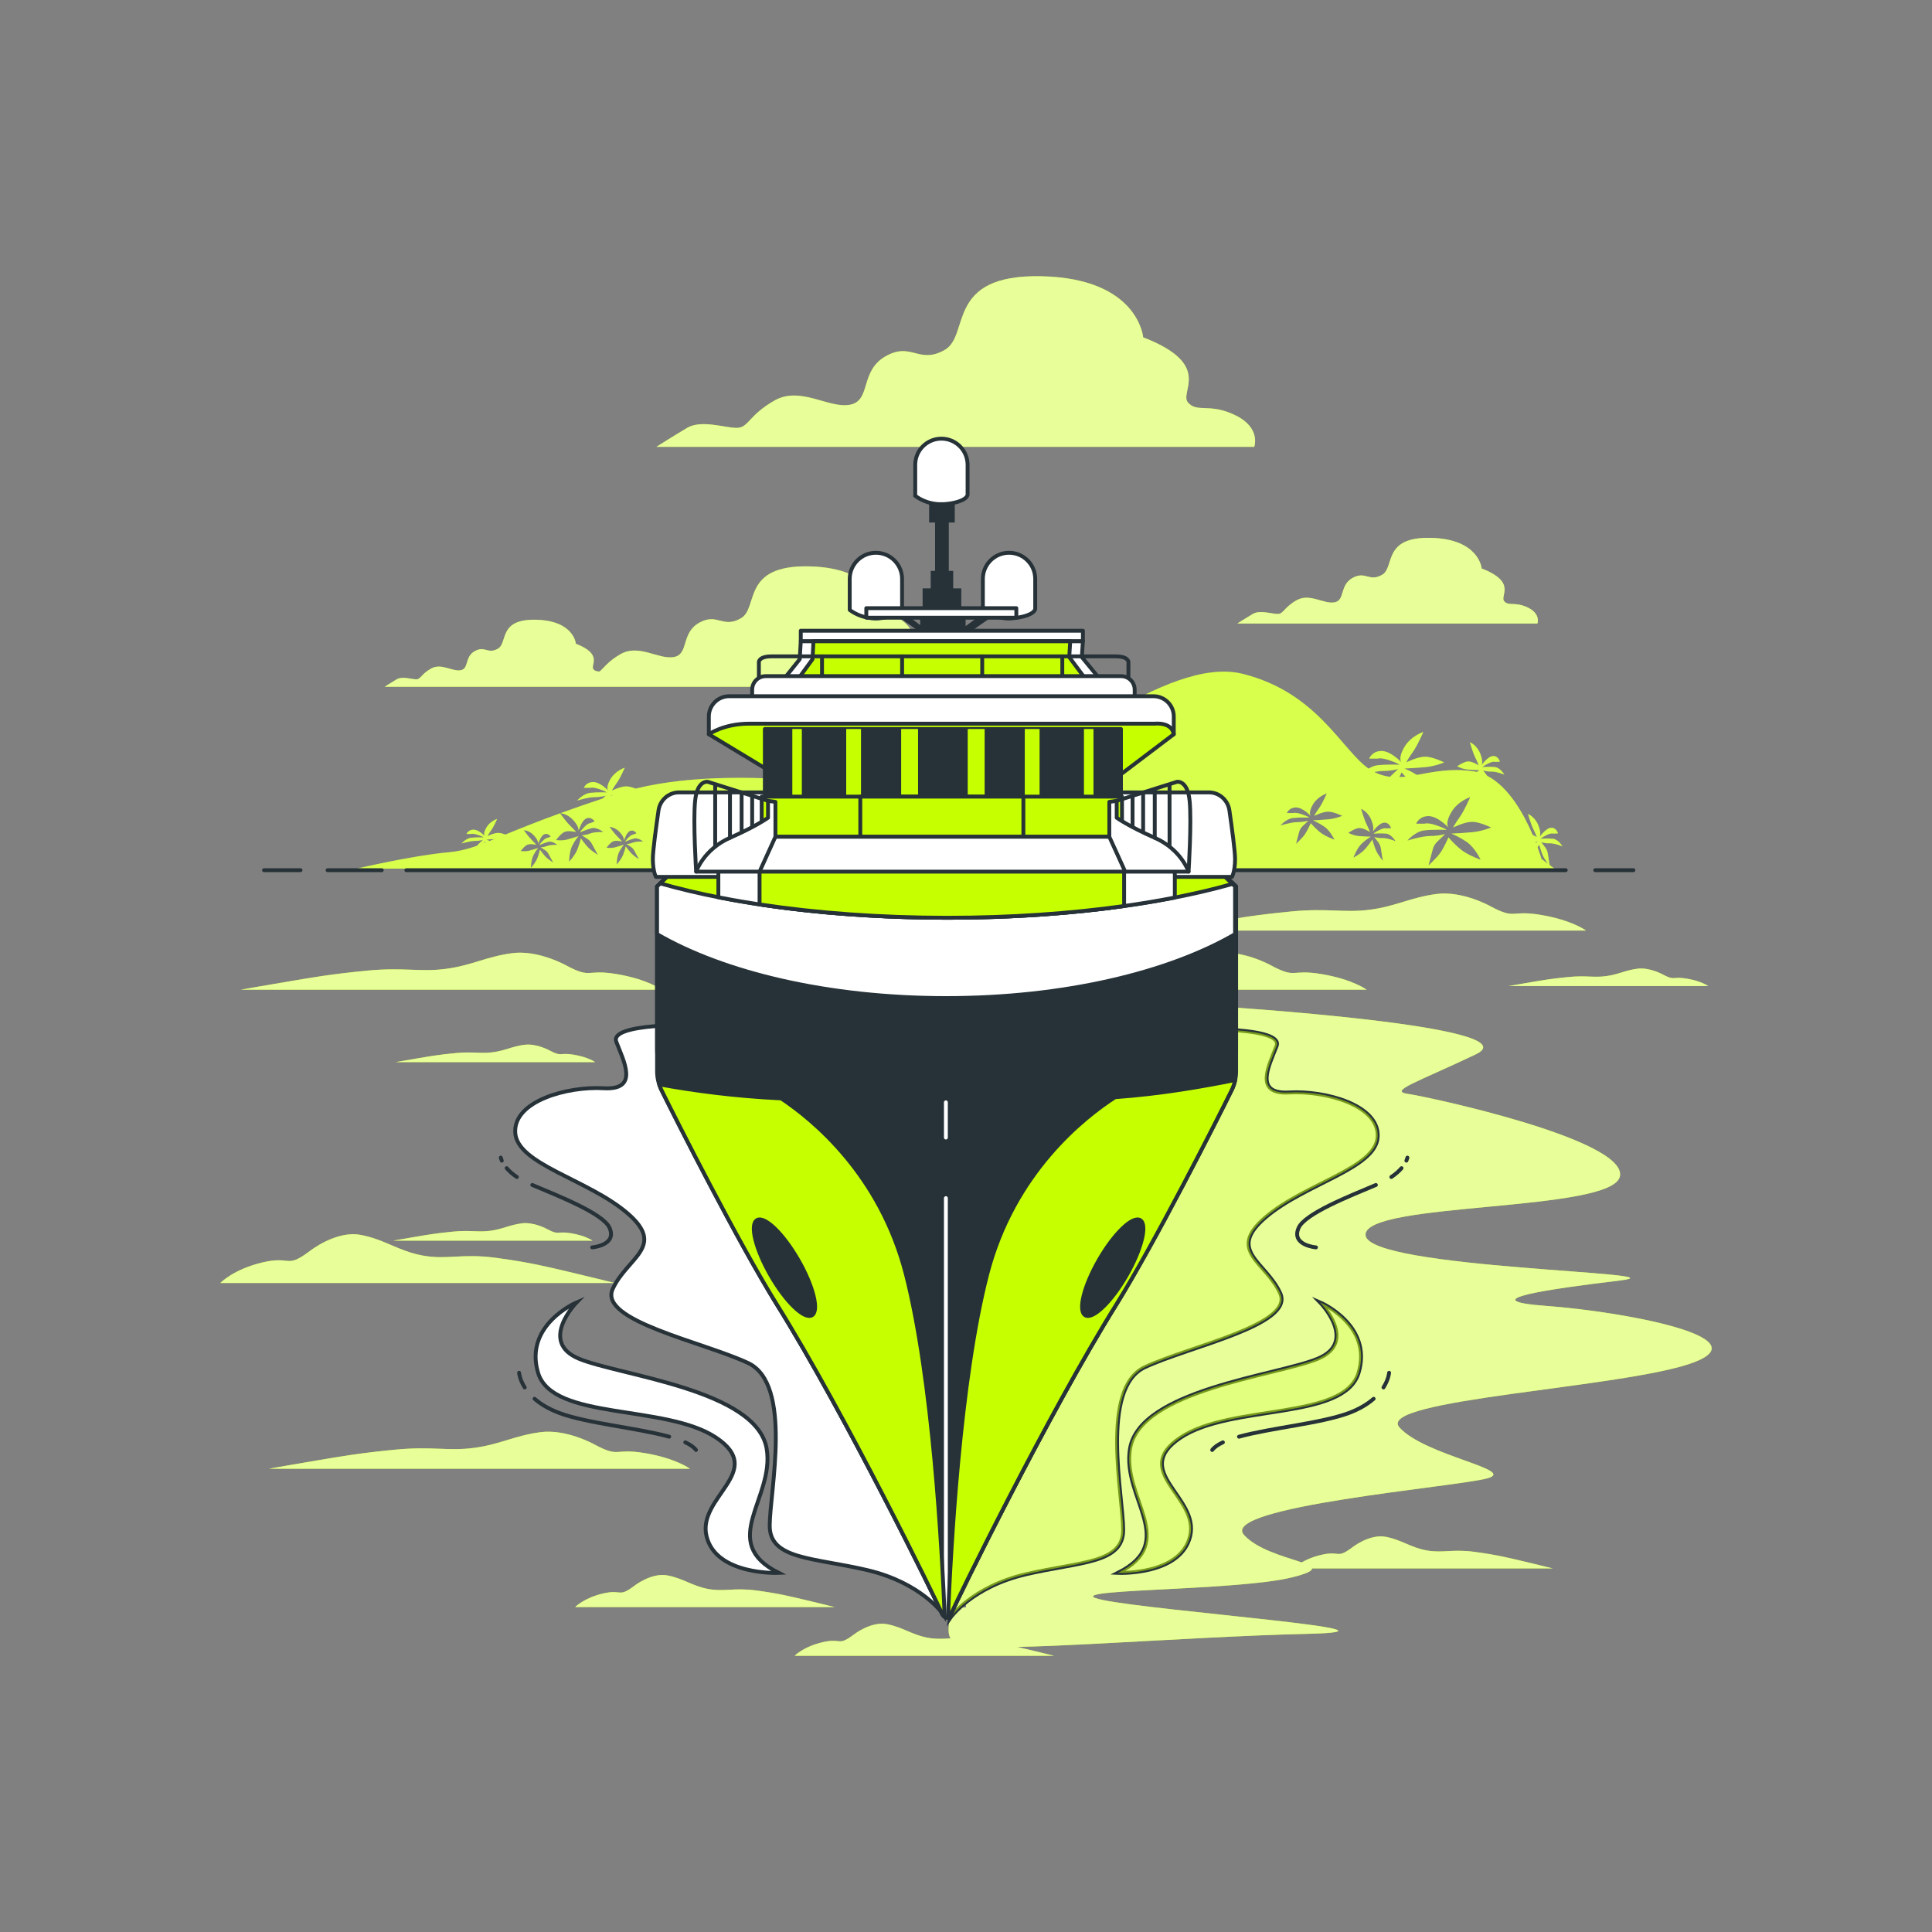 <?xml version="1.0" encoding="utf-8"?>
<!-- Generator: Adobe Illustrator 27.5.0, SVG Export Plug-In . SVG Version: 6.00 Build 0)  -->
<svg version="1.1" xmlns="http://www.w3.org/2000/svg" xmlns:xlink="http://www.w3.org/1999/xlink" x="0px" y="0px"
	 viewBox="0 0 500 500" style="enable-background:new 0 0 500 500;" xml:space="preserve">
<rect x="0" y="0" width="500" height="500" fill="#808080" stroke="none"/>
<g id="Shadow_1_">
	<g>
		<g>
			<path style="fill:#C6FF00;" d="M400.233,337.975c-19.755-1.463,0.732-4.39,19.023-6.585c18.292-2.195-65.119-2.927-65.851-11.707
				c-0.732-8.78,64.387-5.853,65.851-15.365c1.463-9.512-49.754-20.487-54.875-21.218c-5.122-0.732,2.195-2.927,17.56-10.243
				c15.365-7.317-67.314-12.438-67.314-12.438S262,257.573,250,263.103V416h-3.795c-1.003,6.773-1.675,8.754,3.304,9.775
				c9.453,1.939,56.339-2.195,88.532-2.927c32.194-0.732-38.779-5.853-52.68-8.78c-13.902-2.927,34.389-2.195,49.022-5.853
				c14.634-3.658-5.853-3.658-12.438-10.975c-6.585-7.317,54.875-12.438,62.924-14.633c8.048-2.195-16.097-5.853-22.682-13.17
				c-6.585-7.317,58.534-10.243,76.094-16.829C455.84,346.023,419.988,339.438,400.233,337.975z"/>
			<g>
				<path style="fill:#C6FF00;" d="M159.56,252.086c-8.106-1.351-6.304,1.351-13.059-2.251c0,0-7.205-4.053-13.96-3.152
					c-6.755,0.9-10.357,3.152-17.112,4.053c-6.755,0.901-10.807-0.45-20.264,0.45c-9.457,0.901-14.41,1.801-19.814,2.702
					c-5.404,0.9-13.059,2.251-13.059,2.251h108.975C171.268,256.139,167.666,253.437,159.56,252.086z"/>
				<path style="fill:#C6FF00;" d="M398.749,236.773c-8.105-1.351-6.304,1.351-13.059-2.252c0,0-7.205-4.053-13.96-3.152
					c-6.755,0.9-10.357,3.152-17.112,4.053c-6.755,0.901-10.807-0.45-20.264,0.45c-9.457,0.901-14.41,1.801-19.814,2.702
					c-5.404,0.901-13.059,2.251-13.059,2.251h108.975C410.457,240.825,406.854,238.124,398.749,236.773z"/>
				<path style="fill:#C6FF00;" d="M166.852,376.056c-8.105-1.351-6.304,1.351-13.059-2.252c0,0-7.205-4.053-13.96-3.152
					c-6.755,0.901-10.357,3.152-17.112,4.053c-6.755,0.901-10.807-0.45-20.264,0.45c-9.457,0.901-14.41,1.801-19.814,2.702
					c-5.404,0.901-13.059,2.252-13.059,2.252h108.975C178.561,380.109,174.958,377.407,166.852,376.056z"/>
				<path style="fill:#C6FF00;" d="M146.876,329.076c-5.063-1.186-9.703-2.372-18.562-3.559c-8.859-1.186-12.656,0.593-18.984-0.593
					c-6.328-1.186-9.703-4.152-16.031-5.338c-6.328-1.186-13.078,4.152-13.078,4.152c-6.328,4.745-4.641,1.186-12.234,2.965
					c-7.594,1.779-10.969,5.338-10.969,5.338H159.11C159.11,332.041,151.938,330.262,146.876,329.076z"/>
				<path style="fill:#C6FF00;" d="M207.945,413.953c-3.329-0.78-6.38-1.56-12.206-2.34c-5.826-0.78-8.322,0.39-12.484-0.39
					c-4.161-0.78-6.381-2.73-10.542-3.51c-4.161-0.78-8.6,2.73-8.6,2.73c-4.161,3.12-3.051,0.78-8.045,1.95
					c-4.993,1.17-7.213,3.51-7.213,3.51h67.135C215.99,415.903,211.274,414.733,207.945,413.953z"/>
				<path style="fill:#C6FF00;" d="M252.539,424.227c-5.826-0.78-8.323,0.39-12.484-0.39c-4.161-0.78-6.38-2.73-10.542-3.51
					c-4.161-0.78-8.6,2.73-8.6,2.73c-4.161,3.12-3.051,0.78-8.045,1.95c-4.993,1.17-7.213,3.51-7.213,3.51h67.135
					c0,0-4.716-1.17-8.045-1.95C261.416,425.787,258.365,425.006,252.539,424.227z"/>
				<path style="fill:#C6FF00;" d="M381.613,401.62c-5.826-0.78-8.322,0.39-12.484-0.39c-4.161-0.78-6.381-2.73-10.542-3.51
					c-4.161-0.78-8.6,2.73-8.6,2.73c-4.161,3.12-3.052,0.78-8.045,1.95c-4.994,1.17-7.213,3.51-7.213,3.51h67.135
					c0,0-4.716-1.17-8.045-1.95C390.491,403.18,387.439,402.4,381.613,401.62z"/>
				<path style="fill:#C6FF00;" d="M250,256.139h103.685c0,0-3.603-2.702-11.708-4.053c-8.106-1.351-6.304,1.351-13.059-2.251
					c0,0-7.205-4.053-13.96-3.152c-6.755,0.901-10.357,3.152-17.112,4.053c-6.755,0.901-10.807-0.45-20.264,0.45
					c-9.457,0.901-14.41,1.801-19.814,2.702c-2.436,0.406-5.325,0.903-7.768,1.327V256.139z"/>
				<path style="fill:#C6FF00;" d="M406.019,252.84c-4.479,0.427-6.825,0.853-9.385,1.28c-2.56,0.427-6.186,1.066-6.186,1.066
					h51.618c0,0-1.706-1.28-5.546-1.92c-3.839-0.64-2.986,0.64-6.186-1.066c0,0-3.413-1.92-6.612-1.493
					c-3.199,0.427-4.906,1.493-8.105,1.92C412.418,253.053,410.498,252.413,406.019,252.84z"/>
				<path style="fill:#C6FF00;" d="M141.609,318.098c0,0-3.413-1.92-6.612-1.493c-3.199,0.427-4.906,1.493-8.105,1.92
					c-3.199,0.427-5.119-0.213-9.598,0.213c-4.479,0.427-6.825,0.853-9.385,1.28c-2.56,0.427-6.186,1.066-6.186,1.066h51.617
					c0,0-1.706-1.28-5.546-1.92C143.955,318.524,144.808,319.804,141.609,318.098z"/>
				<path style="fill:#C6FF00;" d="M148.473,272.956c-3.839-0.64-2.986,0.64-6.186-1.066c0,0-3.413-1.92-6.612-1.493
					c-3.199,0.426-4.906,1.493-8.105,1.92c-3.199,0.427-5.119-0.213-9.598,0.213c-4.479,0.427-6.825,0.853-9.385,1.28
					c-2.56,0.427-6.186,1.066-6.186,1.066h51.618C154.018,274.875,152.312,273.596,148.473,272.956z"/>
			</g>
		</g>
		<g style="opacity:0.6;">
			<path style="fill:#FFFFFF;" d="M400.233,337.975c-19.755-1.463,0.732-4.39,19.023-6.585c18.292-2.195-65.119-2.927-65.851-11.707
				c-0.732-8.78,64.387-5.853,65.851-15.365c1.463-9.512-49.754-20.487-54.875-21.218c-5.122-0.732,2.195-2.927,17.56-10.243
				c15.365-7.317-67.314-12.438-67.314-12.438S262,257.573,250,263.103V416h-3.795c-1.003,6.773-1.675,8.754,3.304,9.775
				c9.453,1.939,56.339-2.195,88.532-2.927c32.194-0.732-38.779-5.853-52.68-8.78c-13.902-2.927,34.389-2.195,49.022-5.853
				c14.634-3.658-5.853-3.658-12.438-10.975c-6.585-7.317,54.875-12.438,62.924-14.633c8.048-2.195-16.097-5.853-22.682-13.17
				c-6.585-7.317,58.534-10.243,76.094-16.829C455.84,346.023,419.988,339.438,400.233,337.975z"/>
			<g>
				<path style="fill:#FFFFFF;" d="M159.56,252.086c-8.106-1.351-6.304,1.351-13.059-2.251c0,0-7.205-4.053-13.96-3.152
					c-6.755,0.9-10.357,3.152-17.112,4.053c-6.755,0.901-10.807-0.45-20.264,0.45c-9.457,0.901-14.41,1.801-19.814,2.702
					c-5.404,0.9-13.059,2.251-13.059,2.251h108.975C171.268,256.139,167.666,253.437,159.56,252.086z"/>
				<path style="fill:#FFFFFF;" d="M398.749,236.773c-8.105-1.351-6.304,1.351-13.059-2.252c0,0-7.205-4.053-13.96-3.152
					c-6.755,0.9-10.357,3.152-17.112,4.053c-6.755,0.901-10.807-0.45-20.264,0.45c-9.457,0.901-14.41,1.801-19.814,2.702
					c-5.404,0.901-13.059,2.251-13.059,2.251h108.975C410.457,240.825,406.854,238.124,398.749,236.773z"/>
				<path style="fill:#FFFFFF;" d="M166.852,376.056c-8.105-1.351-6.304,1.351-13.059-2.252c0,0-7.205-4.053-13.96-3.152
					c-6.755,0.901-10.357,3.152-17.112,4.053c-6.755,0.901-10.807-0.45-20.264,0.45c-9.457,0.901-14.41,1.801-19.814,2.702
					c-5.404,0.901-13.059,2.252-13.059,2.252h108.975C178.561,380.109,174.958,377.407,166.852,376.056z"/>
				<path style="fill:#FFFFFF;" d="M146.876,329.076c-5.063-1.186-9.703-2.372-18.562-3.559c-8.859-1.186-12.656,0.593-18.984-0.593
					c-6.328-1.186-9.703-4.152-16.031-5.338c-6.328-1.186-13.078,4.152-13.078,4.152c-6.328,4.745-4.641,1.186-12.234,2.965
					c-7.594,1.779-10.969,5.338-10.969,5.338H159.11C159.11,332.041,151.938,330.262,146.876,329.076z"/>
				<path style="fill:#FFFFFF;" d="M207.945,413.953c-3.329-0.78-6.38-1.56-12.206-2.34c-5.826-0.78-8.322,0.39-12.484-0.39
					c-4.161-0.78-6.381-2.73-10.542-3.51c-4.161-0.78-8.6,2.73-8.6,2.73c-4.161,3.12-3.051,0.78-8.045,1.95
					c-4.993,1.17-7.213,3.51-7.213,3.51h67.135C215.99,415.903,211.274,414.733,207.945,413.953z"/>
				<path style="fill:#FFFFFF;" d="M252.539,424.227c-5.826-0.78-8.323,0.39-12.484-0.39c-4.161-0.78-6.38-2.73-10.542-3.51
					c-4.161-0.78-8.6,2.73-8.6,2.73c-4.161,3.12-3.051,0.78-8.045,1.95c-4.993,1.17-7.213,3.51-7.213,3.51h67.135
					c0,0-4.716-1.17-8.045-1.95C261.416,425.787,258.365,425.006,252.539,424.227z"/>
				<path style="fill:#FFFFFF;" d="M381.613,401.62c-5.826-0.78-8.322,0.39-12.484-0.39c-4.161-0.78-6.381-2.73-10.542-3.51
					c-4.161-0.78-8.6,2.73-8.6,2.73c-4.161,3.12-3.052,0.78-8.045,1.95c-4.994,1.17-7.213,3.51-7.213,3.51h67.135
					c0,0-4.716-1.17-8.045-1.95C390.491,403.18,387.439,402.4,381.613,401.62z"/>
				<path style="fill:#FFFFFF;" d="M250,256.139h103.685c0,0-3.603-2.702-11.708-4.053c-8.106-1.351-6.304,1.351-13.059-2.251
					c0,0-7.205-4.053-13.96-3.152c-6.755,0.901-10.357,3.152-17.112,4.053c-6.755,0.901-10.807-0.45-20.264,0.45
					c-9.457,0.901-14.41,1.801-19.814,2.702c-2.436,0.406-5.325,0.903-7.768,1.327V256.139z"/>
				<path style="fill:#FFFFFF;" d="M406.019,252.84c-4.479,0.427-6.825,0.853-9.385,1.28c-2.56,0.427-6.186,1.066-6.186,1.066
					h51.618c0,0-1.706-1.28-5.546-1.92c-3.839-0.64-2.986,0.64-6.186-1.066c0,0-3.413-1.92-6.612-1.493
					c-3.199,0.427-4.906,1.493-8.105,1.92C412.418,253.053,410.498,252.413,406.019,252.84z"/>
				<path style="fill:#FFFFFF;" d="M141.609,318.098c0,0-3.413-1.92-6.612-1.493c-3.199,0.427-4.906,1.493-8.105,1.92
					c-3.199,0.427-5.119-0.213-9.598,0.213c-4.479,0.427-6.825,0.853-9.385,1.28c-2.56,0.427-6.186,1.066-6.186,1.066h51.617
					c0,0-1.706-1.28-5.546-1.92C143.955,318.524,144.808,319.804,141.609,318.098z"/>
				<path style="fill:#FFFFFF;" d="M148.473,272.956c-3.839-0.64-2.986,0.64-6.186-1.066c0,0-3.413-1.92-6.612-1.493
					c-3.199,0.426-4.906,1.493-8.105,1.92c-3.199,0.427-5.119-0.213-9.598,0.213c-4.479,0.427-6.825,0.853-9.385,1.28
					c-2.56,0.427-6.186,1.066-6.186,1.066h51.618C154.018,274.875,152.312,273.596,148.473,272.956z"/>
			</g>
		</g>
	</g>
</g>
<g id="Island">
	<g>
		<path style="fill:#C6FF00;" d="M400.568,220.904c-0.091-0.574-0.298-1.091-0.599-1.492l-1.107-1.477c0,0,0.9,0.355,2.155,0.307
			c1.255-0.048,3.349,0.786,3.349,0.786s-1.083-1.825-2.47-1.962c-1.388-0.137-3.213,0.016-3.213,0.016s0.299-0.349,1.575-0.969
			c1.276-0.62,1.687-0.38,1.687-0.38l1.255-0.048c0,0-0.362-1.508-1.757-1.454c-1.395,0.054-3.012,2.4-3.012,2.4
			s0.586-0.784-0.306-3.033c-0.892-2.249-2.677-2.941-2.677-2.941s0.739,2.635,1.387,3.942c0.648,1.307,0.899,2.059,0.899,2.059
			s-0.464-0.303-1.062-0.582c-2.246-5.273-6.177-12.422-11.79-15.299l-1.052-1.403c0,0,0.9,0.355,2.155,0.307
			c1.255-0.048,3.349,0.786,3.349,0.786s-1.083-1.825-2.471-1.962c-1.388-0.137-3.213,0.015-3.213,0.015s0.299-0.349,1.575-0.969
			c1.276-0.62,1.687-0.38,1.687-0.38l1.255-0.048c0,0-0.362-1.508-1.757-1.454c-1.394,0.054-3.012,2.4-3.012,2.4
			s0.586-0.784-0.306-3.033c-0.892-2.249-2.677-2.941-2.677-2.941s0.739,2.635,1.387,3.943c0.648,1.307,0.899,2.058,0.899,2.058
			s-1.631-1.079-2.747-1.036c-1.116,0.043-2.831,1.251-2.831,1.251s1.227,0.714,2.754,0.845c1.527,0.131,3.045,0.158,3.045,0.158
			s-0.279,0.151-0.728,0.464c-0.299-0.069-0.6-0.134-0.907-0.178c-5.888-0.841-10.512,0.213-14.611,0.948
			c-1.862-1.155-3.217-1.659-3.217-1.659s2.679-0.11,5.38-0.356c2.701-0.246,4.911-1.228,4.911-1.228s-2.947-1.473-4.911-1.473
			c-1.965,0-4.911,1.473-4.911,1.473s0.491-0.982,1.719-2.701c1.228-1.719,2.701-5.157,2.701-5.157s-3.192,0.982-4.911,3.929
			c-1.719,2.947-0.737,3.929-0.737,3.929s-2.701-2.947-5.157-2.947s-3.192,1.964-3.192,1.964h2.21c0,0,0.74-0.33,2.95,0.407
			c2.21,0.737,2.715,1.172,2.715,1.172s-3.209-0.105-5.664,0.14c-0.87,0.087-1.681,0.45-2.373,0.877
			c-7.084-5.012-13.329-19.715-32.533-24.516c-20.157-5.039-50.982,24.258-69.709,28.556c-17.75,4.073-56.923-6.352-87.423,1.128
			c-0.751-0.285-1.704-0.577-2.465-0.577c-1.485,0-3.711,1.113-3.711,1.113s0.371-0.742,1.299-2.041
			c0.928-1.299,2.041-3.897,2.041-3.897s-2.412,0.742-3.711,2.969c-1.299,2.227-0.557,2.969-0.557,2.969s-2.041-2.227-3.897-2.227
			c-1.856,0-2.412,1.485-2.412,1.485h1.67c0,0,0.559-0.249,2.229,0.307c1.67,0.557,2.051,0.886,2.051,0.886s-2.425-0.08-4.28,0.106
			c-1.856,0.186-3.388,2.006-3.388,2.006s2.832-0.893,4.502-0.893c1.67,0,2.887-0.38,2.887-0.38l-0.762,0.73
			c-4.17,1.386-7.797,2.653-10.972,3.807c0.433,0.044,2.021,0.306,3.385,1.863c1.595,1.82,1.305,2.755,1.305,2.755
			s0.738-2.753,2.033-3.271c1.296-0.518,2.143,0.781,2.143,0.781l-1.166,0.466c0,0-0.467-0.088-1.461,0.924
			c-0.994,1.012-1.159,1.441-1.159,1.441s1.668-0.755,3.021-1.092c1.353-0.336,2.985,1.02,2.985,1.02s-2.253-0.084-3.419,0.382
			c-1.166,0.466-2.133,0.434-2.133,0.434l1.538,1.02c0.418,0.277,0.787,0.695,1.065,1.205l1.566,2.875c0,0-1.624-0.988-2.487-1.872
			c-0.862-0.884-1.936-2.406-1.936-2.406s-0.553,2.378-1.303,3.702c-0.75,1.324-1.744,2.336-1.744,2.336s0.033-2.675,0.855-4.233
			c0.822-1.558,1.571-2.38,1.571-2.38s-1.439,0.484-2.922,0.872c-1.482,0.388-2.878,0.127-2.878,0.127s1.211-1.713,2.248-2.128
			c1.037-0.415,2.935,0.055,2.935,0.055s-0.488-0.624-1.537-1.638c-0.99-0.957-2.437-2.98-2.597-3.206
			c-6.167,2.242-10.64,4.058-14.162,5.504c-0.564-0.215-1.283-0.437-1.857-0.437c-1.111,0-2.778,0.833-2.778,0.833
			s0.278-0.556,0.973-1.528c0.695-0.972,1.528-2.917,1.528-2.917s-1.806,0.556-2.778,2.223c-0.972,1.667-0.417,2.223-0.417,2.223
			s-1.528-1.667-2.917-1.667c-1.389,0-1.806,1.111-1.806,1.111h1.25c0,0,0.418-0.187,1.668,0.23c1.25,0.417,1.536,0.663,1.536,0.663
			s-1.815-0.06-3.204,0.079c-1.389,0.139-2.537,1.502-2.537,1.502s2.12-0.669,3.37-0.669c1.25,0,2.161-0.285,2.161-0.285
			l-1.159,1.109c-0.129,0.123-0.232,0.268-0.329,0.415c-2.609,0.919-4.848,1.472-7.61,1.723c-9.239,0.84-23.516,4.199-23.516,4.199
			h309.913l-1.249-0.937L400.568,220.904z M127.931,217.156c-0.421,0.171-0.827,0.336-1.221,0.493
			c-0.5-0.253-0.818-0.373-0.818-0.373S126.808,217.238,127.931,217.156z M125.473,217.835c0,0,0.075,0.088,0.198,0.225
			c-0.122,0.048-0.242,0.094-0.362,0.14C125.409,217.983,125.473,217.835,125.473,217.835z M141.6,218.943
			c-0.903,0.361-1.653,0.336-1.653,0.336l1.192,0.79c0.324,0.215,0.61,0.538,0.825,0.934l1.213,2.228c0,0-1.259-0.766-1.927-1.451
			c-0.668-0.685-1.5-1.864-1.5-1.864s-0.428,1.842-1.01,2.868s-1.351,1.81-1.351,1.81s0.025-2.073,0.662-3.28
			c0.637-1.207,1.217-1.844,1.217-1.844s-1.115,0.375-2.264,0.675c-1.149,0.301-2.23,0.099-2.23,0.099s0.938-1.327,1.741-1.649
			c0.803-0.321,2.274,0.042,2.274,0.042s-0.378-0.483-1.191-1.269s-2.036-2.518-2.036-2.518s1.483,0.042,2.718,1.452
			c1.235,1.41,1.011,2.134,1.011,2.134s0.572-2.133,1.575-2.534c1.004-0.402,1.66,0.605,1.66,0.605l-0.904,0.361
			c0,0-0.362-0.069-1.132,0.716c-0.77,0.784-0.898,1.117-0.898,1.117s1.293-0.585,2.341-0.846c1.048-0.261,2.313,0.79,2.313,0.79
			S142.503,218.582,141.6,218.943z M157.992,205.817c0,0,0.239-0.01,0.614-0.029c-0.127,0.041-0.254,0.083-0.38,0.124
			C158.076,205.848,157.992,205.817,157.992,205.817z M163.796,218.08c-0.903,0.361-1.653,0.336-1.653,0.336l1.192,0.79
			c0.324,0.215,0.61,0.538,0.825,0.934l1.213,2.228c0,0-1.259-0.766-1.927-1.451c-0.668-0.685-1.5-1.864-1.5-1.864
			s-0.428,1.842-1.01,2.868c-0.581,1.026-1.351,1.81-1.351,1.81s0.025-2.073,0.662-3.28c0.637-1.207,1.217-1.844,1.217-1.844
			s-1.115,0.375-2.264,0.676c-1.149,0.301-2.23,0.098-2.23,0.098s0.938-1.327,1.741-1.648c0.803-0.321,2.274,0.042,2.274,0.042
			s-0.378-0.483-1.191-1.269c-0.813-0.786-2.037-2.518-2.037-2.518s1.483,0.042,2.718,1.452c1.236,1.41,1.012,2.134,1.012,2.134
			s0.572-2.133,1.576-2.534c1.004-0.401,1.66,0.605,1.66,0.605l-0.904,0.361c0,0-0.362-0.069-1.132,0.716
			c-0.77,0.784-0.898,1.117-0.898,1.117s1.293-0.585,2.341-0.846c1.048-0.26,2.313,0.79,2.313,0.79S164.7,217.719,163.796,218.08z
			 M383.314,200.061c0,0,0.007,0.026,0.011,0.039c-0.01-0.004-0.02-0.006-0.03-0.009
			C383.299,200.083,383.314,200.061,383.314,200.061z M362.719,199.874c0,0,0.414,0.483,1.027,1.121
			c-0.539,0.062-1.071,0.103-1.599,0.126C362.489,200.408,362.719,199.874,362.719,199.874z M358.034,199.513
			c2.21,0,3.821-0.503,3.821-0.503l-2.048,1.961c-0.022,0.021-0.04,0.046-0.061,0.067c-1.362-0.158-2.715-0.545-4.091-1.247
			C356.491,199.63,357.339,199.513,358.034,199.513z M342.65,213.861c1.632,1.088,2.72,3.445,2.72,3.445s-1.632-0.544-3.082-1.45
			c-1.45-0.907-3.068-2.816-3.068-2.816s-0.739,1.728-1.464,2.816c-0.725,1.088-2.357,2.538-2.357,2.538l0.82-3.1
			c0.146-0.551,0.44-1.05,0.852-1.444l1.512-1.448c0,0-1.189,0.371-2.821,0.371c-1.632,0-4.399,0.873-4.399,0.873
			s1.498-1.779,3.311-1.96c1.813-0.181,4.182-0.104,4.182-0.104s-0.372-0.322-2.004-0.866c-1.632-0.544-2.178-0.3-2.178-0.3h-1.632
			c0,0,0.544-1.45,2.357-1.45c1.813,0,3.808,2.176,3.808,2.176s-0.725-0.725,0.544-2.901c1.269-2.176,3.626-2.901,3.626-2.901
			s-1.088,2.538-1.994,3.807c-0.907,1.269-1.269,1.994-1.269,1.994s2.176-1.088,3.626-1.088c1.451,0,3.626,1.088,3.626,1.088
			s-1.632,0.725-3.626,0.907c-1.994,0.181-3.972,0.263-3.972,0.263S341.018,212.773,342.65,213.861z M356.77,218.076
			c0.301,0.402,0.508,0.918,0.599,1.492l0.511,3.234c0,0-1.199-1.476-1.715-2.598c-0.516-1.122-1.018-2.916-1.018-2.916
			s-1.318,2.055-2.469,3.051c-1.151,0.996-2.427,1.616-2.427,1.616s0.928-2.51,2.225-3.702c1.297-1.192,2.278-1.715,2.278-1.715
			s-1.518-0.027-3.045-0.158c-1.527-0.131-2.754-0.845-2.754-0.845s1.715-1.208,2.831-1.251s2.747,1.036,2.747,1.036
			s-0.251-0.751-0.899-2.058c-0.648-1.307-1.387-3.943-1.387-3.943s1.785,0.692,2.677,2.941c0.892,2.249,0.306,3.033,0.306,3.033
			s1.618-2.346,3.012-2.4s1.757,1.454,1.757,1.454l-1.255,0.048c0,0-0.411-0.24-1.687,0.38c-1.276,0.62-1.575,0.969-1.575,0.969
			s1.825-0.152,3.213-0.015c1.387,0.137,2.471,1.962,2.471,1.962s-2.094-0.835-3.349-0.786c-1.255,0.048-2.155-0.307-2.155-0.307
			L356.77,218.076z M379.513,217.831c2.21,1.473,3.683,4.666,3.683,4.666s-2.21-0.737-4.174-1.964
			c-1.965-1.228-4.156-3.814-4.156-3.814s-1.001,2.34-1.983,3.814c-0.982,1.473-3.192,3.438-3.192,3.438l1.111-4.199
			c0.197-0.745,0.596-1.422,1.153-1.955l2.048-1.961c0,0-1.611,0.503-3.821,0.503c-2.21,0-5.957,1.182-5.957,1.182
			s2.028-2.41,4.484-2.655c2.456-0.245,5.664-0.14,5.664-0.14s-0.505-0.436-2.715-1.172c-2.21-0.737-2.95-0.406-2.95-0.406h-2.21
			c0,0,0.737-1.965,3.192-1.965c2.456,0,5.157,2.947,5.157,2.947s-0.982-0.982,0.737-3.929c1.719-2.947,4.911-3.929,4.911-3.929
			s-1.473,3.438-2.701,5.157c-1.228,1.719-1.719,2.701-1.719,2.701s2.947-1.473,4.911-1.473c1.964,0,4.911,1.473,4.911,1.473
			s-2.21,0.982-4.911,1.228c-2.701,0.245-5.38,0.356-5.38,0.356S377.303,216.358,379.513,217.831z M397.955,217.874
			c0,0-0.166,0.09-0.443,0.271c-0.035-0.093-0.075-0.191-0.112-0.286C397.743,217.87,397.955,217.874,397.955,217.874z
			 M397.923,219.248c0.257-0.367,0.423-0.624,0.423-0.624s0.502,1.794,1.018,2.916c0.312,0.678,0.87,1.481,1.266,2.014l-1.706-1.279
			C398.924,222.274,398.588,221.079,397.923,219.248z"/>
		<path style="opacity:0.3;fill:#FFFFFF;" d="M400.568,220.904c-0.091-0.574-0.298-1.091-0.599-1.492l-1.107-1.477
			c0,0,0.9,0.355,2.155,0.307c1.255-0.048,3.349,0.786,3.349,0.786s-1.083-1.825-2.47-1.962c-1.388-0.137-3.213,0.016-3.213,0.016
			s0.299-0.349,1.575-0.969c1.276-0.62,1.687-0.38,1.687-0.38l1.255-0.048c0,0-0.362-1.508-1.757-1.454
			c-1.395,0.054-3.012,2.4-3.012,2.4s0.586-0.784-0.306-3.033c-0.892-2.249-2.677-2.941-2.677-2.941s0.739,2.635,1.387,3.942
			c0.648,1.307,0.899,2.059,0.899,2.059s-0.464-0.303-1.062-0.582c-2.246-5.273-6.177-12.422-11.79-15.299l-1.052-1.403
			c0,0,0.9,0.355,2.155,0.307c1.255-0.048,3.349,0.786,3.349,0.786s-1.083-1.825-2.471-1.962c-1.388-0.137-3.213,0.015-3.213,0.015
			s0.299-0.349,1.575-0.969c1.276-0.62,1.687-0.38,1.687-0.38l1.255-0.048c0,0-0.362-1.508-1.757-1.454
			c-1.394,0.054-3.012,2.4-3.012,2.4s0.586-0.784-0.306-3.033c-0.892-2.249-2.677-2.941-2.677-2.941s0.739,2.635,1.387,3.943
			c0.648,1.307,0.899,2.058,0.899,2.058s-1.631-1.079-2.747-1.036c-1.116,0.043-2.831,1.251-2.831,1.251s1.227,0.714,2.754,0.845
			c1.527,0.131,3.045,0.158,3.045,0.158s-0.279,0.151-0.728,0.464c-0.299-0.069-0.6-0.134-0.907-0.178
			c-5.888-0.841-10.512,0.213-14.611,0.948c-1.862-1.155-3.217-1.659-3.217-1.659s2.679-0.11,5.38-0.356
			c2.701-0.246,4.911-1.228,4.911-1.228s-2.947-1.473-4.911-1.473c-1.965,0-4.911,1.473-4.911,1.473s0.491-0.982,1.719-2.701
			c1.228-1.719,2.701-5.157,2.701-5.157s-3.192,0.982-4.911,3.929c-1.719,2.947-0.737,3.929-0.737,3.929s-2.701-2.947-5.157-2.947
			s-3.192,1.964-3.192,1.964h2.21c0,0,0.74-0.33,2.95,0.407c2.21,0.737,2.715,1.172,2.715,1.172s-3.209-0.105-5.664,0.14
			c-0.87,0.087-1.681,0.45-2.373,0.877c-7.084-5.012-13.329-19.715-32.533-24.516c-20.157-5.039-50.982,24.258-69.709,28.556
			c-17.75,4.073-56.923-6.352-87.423,1.128c-0.751-0.285-1.704-0.577-2.465-0.577c-1.485,0-3.711,1.113-3.711,1.113
			s0.371-0.742,1.299-2.041c0.928-1.299,2.041-3.897,2.041-3.897s-2.412,0.742-3.711,2.969c-1.299,2.227-0.557,2.969-0.557,2.969
			s-2.041-2.227-3.897-2.227c-1.856,0-2.412,1.485-2.412,1.485h1.67c0,0,0.559-0.249,2.229,0.307
			c1.67,0.557,2.051,0.886,2.051,0.886s-2.425-0.08-4.28,0.106c-1.856,0.186-3.388,2.006-3.388,2.006s2.832-0.893,4.502-0.893
			c1.67,0,2.887-0.38,2.887-0.38l-0.762,0.73c-4.17,1.386-7.797,2.653-10.972,3.807c0.433,0.044,2.021,0.306,3.385,1.863
			c1.595,1.82,1.305,2.755,1.305,2.755s0.738-2.753,2.033-3.271c1.296-0.518,2.143,0.781,2.143,0.781l-1.166,0.466
			c0,0-0.467-0.088-1.461,0.924c-0.994,1.012-1.159,1.441-1.159,1.441s1.668-0.755,3.021-1.092c1.353-0.336,2.985,1.02,2.985,1.02
			s-2.253-0.084-3.419,0.382c-1.166,0.466-2.133,0.434-2.133,0.434l1.538,1.02c0.418,0.277,0.787,0.695,1.065,1.205l1.566,2.875
			c0,0-1.624-0.988-2.487-1.872c-0.862-0.884-1.936-2.406-1.936-2.406s-0.553,2.378-1.303,3.702
			c-0.75,1.324-1.744,2.336-1.744,2.336s0.033-2.675,0.855-4.233c0.822-1.558,1.571-2.38,1.571-2.38s-1.439,0.484-2.922,0.872
			c-1.482,0.388-2.878,0.127-2.878,0.127s1.211-1.713,2.248-2.128c1.037-0.415,2.935,0.055,2.935,0.055s-0.488-0.624-1.537-1.638
			c-0.99-0.957-2.437-2.98-2.597-3.206c-6.167,2.242-10.64,4.058-14.162,5.504c-0.564-0.215-1.283-0.437-1.857-0.437
			c-1.111,0-2.778,0.833-2.778,0.833s0.278-0.556,0.973-1.528c0.695-0.972,1.528-2.917,1.528-2.917s-1.806,0.556-2.778,2.223
			c-0.972,1.667-0.417,2.223-0.417,2.223s-1.528-1.667-2.917-1.667c-1.389,0-1.806,1.111-1.806,1.111h1.25
			c0,0,0.418-0.187,1.668,0.23c1.25,0.417,1.536,0.663,1.536,0.663s-1.815-0.06-3.204,0.079c-1.389,0.139-2.537,1.502-2.537,1.502
			s2.12-0.669,3.37-0.669c1.25,0,2.161-0.285,2.161-0.285l-1.159,1.109c-0.129,0.123-0.232,0.268-0.329,0.415
			c-2.609,0.919-4.848,1.472-7.61,1.723c-9.239,0.84-23.516,4.199-23.516,4.199h309.913l-1.249-0.937L400.568,220.904z
			 M127.931,217.156c-0.421,0.171-0.827,0.336-1.221,0.493c-0.5-0.253-0.818-0.373-0.818-0.373S126.808,217.238,127.931,217.156z
			 M125.473,217.835c0,0,0.075,0.088,0.198,0.225c-0.122,0.048-0.242,0.094-0.362,0.14
			C125.409,217.983,125.473,217.835,125.473,217.835z M141.6,218.943c-0.903,0.361-1.653,0.336-1.653,0.336l1.192,0.79
			c0.324,0.215,0.61,0.538,0.825,0.934l1.213,2.228c0,0-1.259-0.766-1.927-1.451c-0.668-0.685-1.5-1.864-1.5-1.864
			s-0.428,1.842-1.01,2.868s-1.351,1.81-1.351,1.81s0.025-2.073,0.662-3.28c0.637-1.207,1.217-1.844,1.217-1.844
			s-1.115,0.375-2.264,0.675c-1.149,0.301-2.23,0.099-2.23,0.099s0.938-1.327,1.741-1.649c0.803-0.321,2.274,0.042,2.274,0.042
			s-0.378-0.483-1.191-1.269s-2.036-2.518-2.036-2.518s1.483,0.042,2.718,1.452c1.235,1.41,1.011,2.134,1.011,2.134
			s0.572-2.133,1.575-2.534c1.004-0.402,1.66,0.605,1.66,0.605l-0.904,0.361c0,0-0.362-0.069-1.132,0.716
			c-0.77,0.784-0.898,1.117-0.898,1.117s1.293-0.585,2.341-0.846c1.048-0.261,2.313,0.79,2.313,0.79S142.503,218.582,141.6,218.943z
			 M157.992,205.817c0,0,0.239-0.01,0.614-0.029c-0.127,0.041-0.254,0.083-0.38,0.124
			C158.076,205.848,157.992,205.817,157.992,205.817z M163.796,218.08c-0.903,0.361-1.653,0.336-1.653,0.336l1.192,0.79
			c0.324,0.215,0.61,0.538,0.825,0.934l1.213,2.228c0,0-1.259-0.766-1.927-1.451c-0.668-0.685-1.5-1.864-1.5-1.864
			s-0.428,1.842-1.01,2.868c-0.581,1.026-1.351,1.81-1.351,1.81s0.025-2.073,0.662-3.28c0.637-1.207,1.217-1.844,1.217-1.844
			s-1.115,0.375-2.264,0.676c-1.149,0.301-2.23,0.098-2.23,0.098s0.938-1.327,1.741-1.648c0.803-0.321,2.274,0.042,2.274,0.042
			s-0.378-0.483-1.191-1.269c-0.813-0.786-2.037-2.518-2.037-2.518s1.483,0.042,2.718,1.452c1.236,1.41,1.012,2.134,1.012,2.134
			s0.572-2.133,1.576-2.534c1.004-0.401,1.66,0.605,1.66,0.605l-0.904,0.361c0,0-0.362-0.069-1.132,0.716
			c-0.77,0.784-0.898,1.117-0.898,1.117s1.293-0.585,2.341-0.846c1.048-0.26,2.313,0.79,2.313,0.79S164.7,217.719,163.796,218.08z
			 M383.314,200.061c0,0,0.007,0.026,0.011,0.039c-0.01-0.004-0.02-0.006-0.03-0.009
			C383.299,200.083,383.314,200.061,383.314,200.061z M362.719,199.874c0,0,0.414,0.483,1.027,1.121
			c-0.539,0.062-1.071,0.103-1.599,0.126C362.489,200.408,362.719,199.874,362.719,199.874z M358.034,199.513
			c2.21,0,3.821-0.503,3.821-0.503l-2.048,1.961c-0.022,0.021-0.04,0.046-0.061,0.067c-1.362-0.158-2.715-0.545-4.091-1.247
			C356.491,199.63,357.339,199.513,358.034,199.513z M342.65,213.861c1.632,1.088,2.72,3.445,2.72,3.445s-1.632-0.544-3.082-1.45
			c-1.45-0.907-3.068-2.816-3.068-2.816s-0.739,1.728-1.464,2.816c-0.725,1.088-2.357,2.538-2.357,2.538l0.82-3.1
			c0.146-0.551,0.44-1.05,0.852-1.444l1.512-1.448c0,0-1.189,0.371-2.821,0.371c-1.632,0-4.399,0.873-4.399,0.873
			s1.498-1.779,3.311-1.96c1.813-0.181,4.182-0.104,4.182-0.104s-0.372-0.322-2.004-0.866c-1.632-0.544-2.178-0.3-2.178-0.3h-1.632
			c0,0,0.544-1.45,2.357-1.45c1.813,0,3.808,2.176,3.808,2.176s-0.725-0.725,0.544-2.901c1.269-2.176,3.626-2.901,3.626-2.901
			s-1.088,2.538-1.994,3.807c-0.907,1.269-1.269,1.994-1.269,1.994s2.176-1.088,3.626-1.088c1.451,0,3.626,1.088,3.626,1.088
			s-1.632,0.725-3.626,0.907c-1.994,0.181-3.972,0.263-3.972,0.263S341.018,212.773,342.65,213.861z M356.77,218.076
			c0.301,0.402,0.508,0.918,0.599,1.492l0.511,3.234c0,0-1.199-1.476-1.715-2.598c-0.516-1.122-1.018-2.916-1.018-2.916
			s-1.318,2.055-2.469,3.051c-1.151,0.996-2.427,1.616-2.427,1.616s0.928-2.51,2.225-3.702c1.297-1.192,2.278-1.715,2.278-1.715
			s-1.518-0.027-3.045-0.158c-1.527-0.131-2.754-0.845-2.754-0.845s1.715-1.208,2.831-1.251s2.747,1.036,2.747,1.036
			s-0.251-0.751-0.899-2.058c-0.648-1.307-1.387-3.943-1.387-3.943s1.785,0.692,2.677,2.941c0.892,2.249,0.306,3.033,0.306,3.033
			s1.618-2.346,3.012-2.4s1.757,1.454,1.757,1.454l-1.255,0.048c0,0-0.411-0.24-1.687,0.38c-1.276,0.62-1.575,0.969-1.575,0.969
			s1.825-0.152,3.213-0.015c1.387,0.137,2.471,1.962,2.471,1.962s-2.094-0.835-3.349-0.786c-1.255,0.048-2.155-0.307-2.155-0.307
			L356.77,218.076z M379.513,217.831c2.21,1.473,3.683,4.666,3.683,4.666s-2.21-0.737-4.174-1.964
			c-1.965-1.228-4.156-3.814-4.156-3.814s-1.001,2.34-1.983,3.814c-0.982,1.473-3.192,3.438-3.192,3.438l1.111-4.199
			c0.197-0.745,0.596-1.422,1.153-1.955l2.048-1.961c0,0-1.611,0.503-3.821,0.503c-2.21,0-5.957,1.182-5.957,1.182
			s2.028-2.41,4.484-2.655c2.456-0.245,5.664-0.14,5.664-0.14s-0.505-0.436-2.715-1.172c-2.21-0.737-2.95-0.406-2.95-0.406h-2.21
			c0,0,0.737-1.965,3.192-1.965c2.456,0,5.157,2.947,5.157,2.947s-0.982-0.982,0.737-3.929c1.719-2.947,4.911-3.929,4.911-3.929
			s-1.473,3.438-2.701,5.157c-1.228,1.719-1.719,2.701-1.719,2.701s2.947-1.473,4.911-1.473c1.964,0,4.911,1.473,4.911,1.473
			s-2.21,0.982-4.911,1.228c-2.701,0.245-5.38,0.356-5.38,0.356S377.303,216.358,379.513,217.831z M397.955,217.874
			c0,0-0.166,0.09-0.443,0.271c-0.035-0.093-0.075-0.191-0.112-0.286C397.743,217.87,397.955,217.874,397.955,217.874z
			 M397.923,219.248c0.257-0.367,0.423-0.624,0.423-0.624s0.502,1.794,1.018,2.916c0.312,0.678,0.87,1.481,1.266,2.014l-1.706-1.279
			C398.924,222.274,398.588,221.079,397.923,219.248z"/>
	</g>
</g>
<g id="Clouds">
	<g>
		<g>
			<path style="fill:#C6FF00;" d="M395.43,157.249c-3.376-1.641-4.911-0.273-6.139-1.641c-1.228-1.368,3.376-4.924-5.831-8.48
				c0,0-0.614-7.659-13.198-7.933c-12.584-0.274-9.208,7.659-12.584,9.574c-3.376,1.915-4.297-1.094-7.673,0.821
				c-3.376,1.915-1.842,5.744-4.604,6.292c-2.762,0.547-6.445-2.462-9.822-0.547c-3.376,1.915-3.376,3.556-4.911,3.556
				c-1.535,0-4.604-1.094-6.445,0c-1.842,1.094-3.99,2.462-3.99,2.462h77.652C397.885,161.352,398.806,158.89,395.43,157.249z"/>
			<path style="fill:#C6FF00;" d="M244.801,171.964c-4.747-2.308-6.906-0.384-8.632-2.308c-1.726-1.923,4.747-6.923-8.2-11.924
				c0,0-0.863-10.77-18.558-11.155c-17.695-0.385-12.947,10.77-17.695,13.462c-4.747,2.693-6.042-1.538-10.79,1.154
				c-4.747,2.692-2.589,8.077-6.473,8.847c-3.884,0.769-9.063-3.462-13.811-0.769c-3.452,1.958-4.394,3.707-5.481,4.519
				c-0.64-0.024-1.13-0.07-1.563-0.553c-0.961-1.07,2.642-3.853-4.564-6.636c0,0-0.48-5.994-10.329-6.208
				c-9.848-0.214-7.206,5.994-9.848,7.493c-2.642,1.499-3.363-0.856-6.005,0.642c-2.642,1.499-1.441,4.496-3.603,4.924
				c-2.162,0.428-5.044-1.927-7.686-0.428c-2.642,1.499-2.642,2.783-3.843,2.783c-1.201,0-3.603-0.856-5.044,0
				c-1.441,0.856-3.123,1.927-3.123,1.927h39.51h21.261h87.928C248.254,177.734,249.549,174.272,244.801,171.964z"/>
			<path style="fill:#C6FF00;" d="M319.7,107.468c-6.727-3.27-9.785-0.545-12.231-3.27c-2.446-2.725,6.727-9.81-11.619-16.896
				c0,0-1.223-15.26-26.296-15.805c-25.072-0.545-18.346,15.261-25.072,19.076c-6.727,3.815-8.561-2.18-15.288,1.635
				c-6.727,3.815-3.669,11.445-9.173,12.535c-5.504,1.09-12.842-4.905-19.569-1.09c-6.727,3.815-6.727,7.085-9.785,7.085
				s-9.173-2.18-12.842,0c-3.669,2.18-7.95,4.905-7.95,4.905h154.716C324.592,115.644,326.427,110.738,319.7,107.468z"/>
		</g>
		<g style="opacity:0.6;">
			<path style="fill:#FFFFFF;" d="M395.43,157.249c-3.376-1.641-4.911-0.273-6.139-1.641c-1.228-1.368,3.376-4.924-5.831-8.48
				c0,0-0.614-7.659-13.198-7.933c-12.584-0.274-9.208,7.659-12.584,9.574c-3.376,1.915-4.297-1.094-7.673,0.821
				c-3.376,1.915-1.842,5.744-4.604,6.292c-2.762,0.547-6.445-2.462-9.822-0.547c-3.376,1.915-3.376,3.556-4.911,3.556
				c-1.535,0-4.604-1.094-6.445,0c-1.842,1.094-3.99,2.462-3.99,2.462h77.652C397.885,161.352,398.806,158.89,395.43,157.249z"/>
			<path style="fill:#FFFFFF;" d="M244.801,171.964c-4.747-2.308-6.906-0.384-8.632-2.308c-1.726-1.923,4.747-6.923-8.2-11.924
				c0,0-0.863-10.77-18.558-11.155c-17.695-0.385-12.947,10.77-17.695,13.462c-4.747,2.693-6.042-1.538-10.79,1.154
				c-4.747,2.692-2.589,8.077-6.473,8.847c-3.884,0.769-9.063-3.462-13.811-0.769c-3.452,1.958-4.394,3.707-5.481,4.519
				c-0.64-0.024-1.13-0.07-1.563-0.553c-0.961-1.07,2.642-3.853-4.564-6.636c0,0-0.48-5.994-10.329-6.208
				c-9.848-0.214-7.206,5.994-9.848,7.493c-2.642,1.499-3.363-0.856-6.005,0.642c-2.642,1.499-1.441,4.496-3.603,4.924
				c-2.162,0.428-5.044-1.927-7.686-0.428c-2.642,1.499-2.642,2.783-3.843,2.783c-1.201,0-3.603-0.856-5.044,0
				c-1.441,0.856-3.123,1.927-3.123,1.927h39.51h21.261h87.928C248.254,177.734,249.549,174.272,244.801,171.964z"/>
			<path style="fill:#FFFFFF;" d="M319.7,107.468c-6.727-3.27-9.785-0.545-12.231-3.27c-2.446-2.725,6.727-9.81-11.619-16.896
				c0,0-1.223-15.26-26.296-15.805c-25.072-0.545-18.346,15.261-25.072,19.076c-6.727,3.815-8.561-2.18-15.288,1.635
				c-6.727,3.815-3.669,11.445-9.173,12.535c-5.504,1.09-12.842-4.905-19.569-1.09c-6.727,3.815-6.727,7.085-9.785,7.085
				s-9.173-2.18-12.842,0c-3.669,2.18-7.95,4.905-7.95,4.905h154.716C324.592,115.644,326.427,110.738,319.7,107.468z"/>
		</g>
	</g>
</g>
<g id="Ship">
	<g>
		<g>
			
				<line style="fill:none;stroke:#263238;stroke-linecap:round;stroke-linejoin:round;stroke-miterlimit:10;" x1="412.853" y1="225.206" x2="422.728" y2="225.206"/>
			
				<line style="fill:none;stroke:#263238;stroke-linecap:round;stroke-linejoin:round;stroke-miterlimit:10;" x1="105.166" y1="225.206" x2="405.208" y2="225.206"/>
			
				<line style="fill:none;stroke:#263238;stroke-linecap:round;stroke-linejoin:round;stroke-miterlimit:10;" x1="84.781" y1="225.206" x2="98.795" y2="225.206"/>
			
				<line style="fill:none;stroke:#263238;stroke-linecap:round;stroke-linejoin:round;stroke-miterlimit:10;" x1="68.33" y1="225.206" x2="77.773" y2="225.206"/>
		</g>
		<g>
			<path style="fill:#FFFFFF;stroke:#263238;stroke-miterlimit:10;" d="M243.985,417.659c0,0-5.552-8.042-19.564-11.323
				c-14.012-3.282-25.222-2.735-25.222-11.485c0-8.751,6.072-36.644-5.605-42.113c-11.677-5.469-38.767-10.939-35.031-19.142
				s14.012-10.939,3.737-19.689c-10.276-8.751-28.492-12.579-28.959-20.783c-0.467-8.204,13.545-12.032,22.887-11.486
				c9.342,0.547,5.138-7.11,3.27-12.032c-1.868-4.922,20.551-4.375,23.354-4.375C185.653,265.228,239.728,393.979,243.985,417.659z"
				/>
			<path style="fill:#FFFFFF;stroke:#263238;stroke-miterlimit:10;" d="M245.895,418.753c0,0,5.552-8.042,19.564-11.324
				c14.012-3.281,25.222-2.735,25.222-11.485s-6.072-36.644,5.605-42.113c11.677-5.469,38.767-10.939,35.031-19.142
				c-3.737-8.204-14.012-10.939-3.737-19.689c10.276-8.751,28.492-12.579,28.959-20.783c0.467-8.204-13.545-12.033-22.887-11.486
				c-9.341,0.547-5.138-7.11-3.27-12.032c1.868-4.922-20.551-4.375-23.354-4.375C304.226,266.322,250.151,395.073,245.895,418.753z"
				/>
			<path style="opacity:0.5;fill:#C6FF00;" d="M245.895,418.753c0,0,5.552-8.042,19.564-11.324
				c14.012-3.281,25.222-2.735,25.222-11.485s-6.072-36.644,5.605-42.113c11.677-5.469,38.767-10.939,35.031-19.142
				c-3.737-8.204-14.012-10.939-3.737-19.689c10.276-8.751,28.492-12.579,28.959-20.783c0.467-8.204-13.545-12.033-22.887-11.486
				c-9.341,0.547-5.138-7.11-3.27-12.032c1.868-4.922-20.551-4.375-23.354-4.375C304.226,266.322,250.151,395.073,245.895,418.753z"
				/>
			<path style="fill:#FFFFFF;stroke:#263238;stroke-miterlimit:10;" d="M201.534,407.064c0,0-16.192,0.729-18.683-9.48
				c-2.491-10.209,15.569-16.772,2.491-25.523c-13.078-8.751-42.348-4.375-46.085-16.772c-3.737-12.397,9.964-18.231,9.964-18.231
				s-9.964,10.209,0.623,14.585c10.586,4.375,46.081,8.021,48.576,23.333C200.505,387.77,185.615,399.075,201.534,407.064z"/>
			<path style="fill:#FFFFFF;stroke:#263238;stroke-miterlimit:10;" d="M289.321,407.064c0,0,16.192,0.729,18.683-9.48
				c2.491-10.209-15.569-16.772-2.491-25.523c13.078-8.751,42.348-4.375,46.085-16.772c3.737-12.397-9.964-18.231-9.964-18.231
				s9.964,10.209-0.623,14.585c-10.586,4.375-46.08,8.021-48.575,23.333C290.351,387.77,305.24,399.075,289.321,407.064z"/>
			<path style="opacity:0.5;fill:#C6FF00;" d="M289.321,407.064c0,0,16.192,0.729,18.683-9.48
				c2.491-10.209-15.569-16.772-2.491-25.523c13.078-8.751,42.348-4.375,46.085-16.772c3.737-12.397-9.964-18.231-9.964-18.231
				s9.964,10.209-0.623,14.585c-10.586,4.375-46.08,8.021-48.575,23.333C290.351,387.77,305.24,399.075,289.321,407.064z"/>
			<g>
				<path style="fill:none;stroke:#263238;stroke-linecap:round;stroke-linejoin:round;stroke-miterlimit:10;" d="M177.354,373.274
					c1.255,0.583,2.21,1.234,2.768,1.978"/>
				<path style="fill:none;stroke:#263238;stroke-linecap:round;stroke-linejoin:round;stroke-miterlimit:10;" d="M138.341,362.001
					c1.502,1.315,3.568,2.614,6.405,3.678c7.127,2.673,20.186,3.862,28.444,6.138"/>
				<path style="fill:none;stroke:#263238;stroke-linecap:round;stroke-linejoin:round;stroke-miterlimit:10;" d="M134.342,355.275
					c0,0,0.104,1.665,1.457,3.798"/>
				<path style="fill:none;stroke:#263238;stroke-linecap:round;stroke-linejoin:round;stroke-miterlimit:10;" d="M137.757,306.668
					c6.743,2.848,18.365,7.395,19.997,11.097c1.997,4.531-4.493,5.055-4.493,5.055"/>
				<path style="fill:none;stroke:#263238;stroke-linecap:round;stroke-linejoin:round;stroke-miterlimit:10;" d="M131.124,302.319
					c0.61,0.712,1.46,1.503,2.641,2.291"/>
				<path style="fill:none;stroke:#263238;stroke-linecap:round;stroke-linejoin:round;stroke-miterlimit:10;" d="M129.603,299.594
					c0,0,0.049,0.295,0.264,0.783"/>
			</g>
			<g>
				<path style="fill:none;stroke:#263238;stroke-linecap:round;stroke-linejoin:round;stroke-miterlimit:10;" d="M316.484,373.274
					c-1.255,0.583-2.21,1.234-2.768,1.978"/>
				<path style="fill:none;stroke:#263238;stroke-linecap:round;stroke-linejoin:round;stroke-miterlimit:10;" d="M355.497,362.001
					c-1.502,1.315-3.568,2.614-6.405,3.678c-7.127,2.673-20.186,3.862-28.444,6.138"/>
				<path style="fill:none;stroke:#263238;stroke-linecap:round;stroke-linejoin:round;stroke-miterlimit:10;" d="M359.496,355.275
					c0,0-0.104,1.665-1.456,3.798"/>
				<path style="fill:none;stroke:#263238;stroke-linecap:round;stroke-linejoin:round;stroke-miterlimit:10;" d="M356.081,306.668
					c-6.743,2.848-18.365,7.395-19.997,11.097c-1.997,4.531,4.493,5.055,4.493,5.055"/>
				<path style="fill:none;stroke:#263238;stroke-linecap:round;stroke-linejoin:round;stroke-miterlimit:10;" d="M362.715,302.319
					c-0.611,0.712-1.461,1.503-2.642,2.291"/>
				<path style="fill:none;stroke:#263238;stroke-linecap:round;stroke-linejoin:round;stroke-miterlimit:10;" d="M364.235,299.594
					c0,0-0.049,0.295-0.264,0.783"/>
			</g>
		</g>
		<path style="fill:#FFFFFF;stroke:#263238;stroke-linecap:round;stroke-linejoin:round;stroke-miterlimit:10;" d="M313.89,223.662
			h-67.819h-1.094h-1.094h-67.819l-6.016,5.743v42.348c0,1.662,0.378,3.294,1.111,4.786c3.988,8.114,20.041,45.246,29.79,60.885
			c17.957,28.805,41.613,77.219,42.872,80.236c0.231,0.555,0.671,0.885,1.156,1.013c0.485-0.128,0.925-0.458,1.156-1.013
			c1.259-3.017,24.914-51.432,42.872-80.236c9.749-15.639,25.802-52.77,29.79-60.885c0.733-1.492,1.111-3.124,1.111-4.786v-42.348
			L313.89,223.662z"/>
		<g>
			<path style="fill:#263238;stroke:#263238;stroke-linecap:round;stroke-linejoin:round;stroke-miterlimit:10;" d="M313.89,223.662
				h-67.819h-1.094h-1.094h-67.819l-6.016,5.743v47.856c0,1.662,0.378,3.294,1.111,4.785c3.988,8.114,20.041,39.738,29.79,55.376
				c17.957,28.805,41.613,77.219,42.872,80.236c0.231,0.555,0.671,0.885,1.156,1.013c0.485-0.128,0.925-0.458,1.156-1.013
				c1.259-3.017,24.914-51.432,42.872-80.236c9.749-15.639,25.802-47.262,29.79-55.376c0.733-1.492,1.111-3.124,1.111-4.785v-47.856
				L313.89,223.662z"/>
			<g>
				
					<line style="fill:none;stroke:#FFFFFF;stroke-linecap:round;stroke-linejoin:round;stroke-miterlimit:10;" x1="244.795" y1="294.397" x2="244.795" y2="285.282"/>
				
					<line style="fill:none;stroke:#FFFFFF;stroke-linecap:round;stroke-linejoin:round;stroke-miterlimit:10;" x1="244.795" y1="417.638" x2="244.795" y2="310.076"/>
			</g>
		</g>
		<g>
			<path style="fill:#C6FF00;stroke:#263238;stroke-linecap:round;stroke-linejoin:round;stroke-miterlimit:10;" d="
				M234.449,329.765c-6.63-25.821-24.078-40.049-32.283-45.498c-12.404-0.596-22.923-2.052-31.569-3.638
				c0.158,0.482,0.338,0.958,0.563,1.417c3.988,8.114,20.041,39.738,29.79,55.376c17.957,28.805,41.613,77.219,42.872,80.236
				c0.231,0.555,0.671,0.885,1.156,1.013c-0.174-0.046-0.338-0.128-0.493-0.227C243.816,401.509,241.46,357.073,234.449,329.765z
				 M210.117,340.399c-1.962,1.131-6.732-3.468-10.654-10.272c-3.922-6.804-5.511-13.237-3.549-14.368
				c1.962-1.131,6.732,3.468,10.654,10.272C210.49,332.835,212.079,339.268,210.117,340.399z"/>
			<path style="fill:#C6FF00;stroke:#263238;stroke-linecap:round;stroke-linejoin:round;stroke-miterlimit:10;" d="
				M288.578,283.958C288.579,283.958,288.579,283.958,288.578,283.958c-8.065,5.202-26.257,19.471-33.088,45.807
				c-7.095,27.352-9.471,71.887-10.141,88.759c-0.119,0.063-0.243,0.113-0.372,0.147c0.485-0.128,0.925-0.458,1.156-1.013
				c1.259-3.017,24.914-51.432,42.872-80.236c9.749-15.639,25.802-47.262,29.79-55.376c0.398-0.81,0.681-1.663,0.866-2.537
				C310.982,281.235,300.759,283.063,288.578,283.958z M291.524,330.127c-3.922,6.804-8.692,11.403-10.654,10.272
				c-1.962-1.131-0.373-7.564,3.549-14.368c3.922-6.804,8.692-11.403,10.654-10.272C297.035,316.89,295.446,323.323,291.524,330.127
				z"/>
		</g>
		<path style="fill:#FFFFFF;stroke:#263238;stroke-linecap:round;stroke-linejoin:round;stroke-miterlimit:10;" d="M245.798,223.662
			h-1.914h-67.819l-6.016,5.743v12.35c17.309,10.062,44.363,16.545,74.792,16.545c30.429,0,57.483-6.483,74.792-16.545v-12.35
			l-6.016-5.743H245.798z"/>
		<g>
			<path style="fill:#FFFFFF;stroke:#263238;stroke-miterlimit:10;" d="M244.05,130.527c0,0-3.871,0.277-7.189-2.212v-8.019
				c0-3.741,3.033-6.774,6.774-6.774l0,0c3.741,0,6.774,3.033,6.774,6.774v7.742C250.41,128.038,250.41,129.974,244.05,130.527z"/>
			<polygon style="fill:#263238;" points="232.398,159.581 237.867,163.409 251.267,163.409 257.557,159.033 254.002,159.033 
				249.9,162.042 249.9,159.307 238.141,159.307 238.141,161.768 234.859,159.307 			"/>
			<path style="fill:#FFFFFF;stroke:#263238;stroke-linecap:round;stroke-linejoin:round;stroke-miterlimit:10;" d="
				M227.095,160.061c0,0-3.871,0.277-7.189-2.212v-8.019c0-3.741,3.033-6.774,6.774-6.774l0,0c3.741,0,6.774,3.033,6.774,6.774
				v7.742C233.455,157.572,233.455,159.508,227.095,160.061z"/>
			<path style="fill:#FFFFFF;stroke:#263238;stroke-linecap:round;stroke-linejoin:round;stroke-miterlimit:10;" d="
				M261.552,160.061c0,0-3.871,0.277-7.189-2.212v-8.019c0-3.741,3.033-6.774,6.774-6.774l0,0c3.741,0,6.774,3.033,6.774,6.774
				v7.742C267.911,157.572,267.911,159.508,261.552,160.061z"/>
			<polygon style="fill:#263238;" points="246.682,152.27 246.682,147.743 245.55,147.743 245.55,135.227 247.092,135.227 
				247.092,129.974 245.55,129.974 241.997,129.974 240.456,129.974 240.456,135.227 241.997,135.227 241.997,147.743 
				240.866,147.743 240.866,152.27 238.772,152.27 238.772,157.523 248.775,157.523 248.775,152.27 			"/>
			
				<rect x="224.194" y="157.393" style="fill:#FFFFFF;stroke:#263238;stroke-linecap:round;stroke-linejoin:round;stroke-miterlimit:10;" width="38.832" height="2.461"/>
		</g>
		<path style="fill:#C6FF00;stroke:#263238;stroke-linecap:round;stroke-linejoin:round;stroke-miterlimit:10;" d="M245.16,237.517
			c28.653,0,54.66-3.335,73.798-8.757l-5.341-5.099h-67.819h-1.914h-67.819l-5.194,4.958
			C190.055,234.124,216.26,237.517,245.16,237.517z"/>
		<path style="fill:#FFFFFF;stroke:#263238;stroke-linecap:round;stroke-linejoin:round;stroke-miterlimit:10;" d="M318.166,209.722
			c-0.387-2.674-2.648-4.655-5.316-4.655h-29.941h-38.614h-38.615h-29.941c-2.668,0-4.93,1.982-5.316,4.655
			c-0.632,4.37-1.467,10.533-1.467,12.573c0,3.282,0.81,4.649,0.81,4.649h74.529h74.529c0,0,0.81-1.367,0.81-4.649
			C319.633,220.254,318.798,214.092,318.166,209.722z"/>
		<g>
			
				<rect x="207.24" y="163.227" style="fill:#FFFFFF;stroke:#263238;stroke-linecap:round;stroke-linejoin:round;stroke-miterlimit:10;" width="73.014" height="2.735"/>
			<polygon style="fill:#FFFFFF;stroke:#263238;stroke-linecap:round;stroke-linejoin:round;stroke-miterlimit:10;" points="
				207.24,165.961 206.966,170.61 202.591,176.079 206.693,176.079 284.903,176.079 279.981,170.063 280.254,165.961 			"/>
			<polygon style="fill:#C6FF00;stroke:#263238;stroke-linecap:round;stroke-linejoin:round;stroke-miterlimit:10;" points="
				210.524,165.961 210.275,170.61 206.293,176.079 210.026,176.079 281.201,176.079 276.721,170.063 276.97,165.961 			"/>
		</g>
		<path style="fill:#FFFFFF;stroke:#263238;stroke-linecap:round;stroke-linejoin:round;stroke-miterlimit:10;" d="M293.654,182.642
			H194.66v-4.157c0-1.933,1.567-3.5,3.5-3.5h91.993c1.933,0,3.5,1.567,3.5,3.5V182.642z"/>
		<path style="fill:#FFFFFF;stroke:#263238;stroke-linecap:round;stroke-linejoin:round;stroke-miterlimit:10;" d="M303.772,190.026
			H183.448v-4.595c0-2.9,2.35-5.25,5.25-5.25h109.824c2.899,0,5.25,2.35,5.25,5.25V190.026z"/>
		<path style="fill:#C6FF00;stroke:#263238;stroke-linecap:round;stroke-linejoin:round;stroke-miterlimit:10;" d="M242.79,205.066
			h-34.456l-24.885-15.041c0,0,3.829-2.735,10.392-2.735s105.01,0,105.01,0s4.375-0.547,4.922,2.735l-20.236,15.314L242.79,205.066z
			"/>
		<g>
			
				<rect x="197.942" y="188.659" style="fill:#263238;stroke:#263238;stroke-linecap:round;stroke-linejoin:round;stroke-miterlimit:10;" width="92.157" height="18.596"/>
			<g>
				<g>
					<rect x="205.052" y="188.659" style="fill:#C6FF00;" width="2.461" height="18.596"/>
					<rect x="280.528" y="188.659" style="fill:#C6FF00;" width="2.461" height="18.596"/>
				</g>
				<g>
					<rect x="265.214" y="188.659" style="fill:#C6FF00;" width="3.828" height="18.596"/>
					<rect x="218.999" y="188.659" style="fill:#C6FF00;" width="3.828" height="18.596"/>
				</g>
				<g>
					<rect x="233.219" y="188.659" style="fill:#C6FF00;" width="4.375" height="18.596"/>
					<rect x="250.447" y="188.659" style="fill:#C6FF00;" width="4.375" height="18.596"/>
				</g>
			</g>
		</g>
		
			<rect x="197.122" y="206.16" style="fill:#C6FF00;stroke:#263238;stroke-linecap:round;stroke-linejoin:round;stroke-miterlimit:10;" width="93.251" height="10.392"/>
		
			<rect x="222.645" y="206.16" style="fill:#C6FF00;stroke:#263238;stroke-linecap:round;stroke-linejoin:round;stroke-miterlimit:10;" width="42.204" height="10.392"/>
		<path style="fill:#FFFFFF;stroke:#263238;stroke-linecap:round;stroke-linejoin:round;stroke-miterlimit:10;" d="M245.16,237.517
			c21.778,0,42.019-1.93,58.886-5.236v-6.432l-13.673-9.298h-93.251l-11.212,8.751v6.907
			C202.848,235.559,223.224,237.517,245.16,237.517z"/>
		<g>
			<g>
				<path style="fill:#FFFFFF;stroke:#263238;stroke-linecap:round;stroke-linejoin:round;stroke-miterlimit:10;" d="
					M200.677,207.527v9.024l-4.102,9.024h-16.408c0,0,1.914-5.743,8.751-8.751c6.837-3.008,9.845-5.196,9.845-5.196v-4.375
					L200.677,207.527z"/>
				<path style="fill:none;stroke:#263238;stroke-linecap:round;stroke-linejoin:round;stroke-miterlimit:10;" d="M180.167,225.576
					c0,0-0.82-12.853-0.273-18.322c0.547-5.469,3.282-4.922,3.282-4.922l15.587,4.922"/>
				
					<line style="fill:none;stroke:#263238;stroke-linecap:round;stroke-linejoin:round;stroke-miterlimit:10;" x1="185.089" y1="203.152" x2="185.089" y2="219.013"/>
				
					<line style="fill:none;stroke:#263238;stroke-linecap:round;stroke-linejoin:round;stroke-miterlimit:10;" x1="188.918" y1="204.246" x2="188.918" y2="216.825"/>
				
					<line style="fill:none;stroke:#263238;stroke-linecap:round;stroke-linejoin:round;stroke-miterlimit:10;" x1="191.926" y1="205.066" x2="191.926" y2="214.911"/>
				
					<line style="fill:none;stroke:#263238;stroke-linecap:round;stroke-linejoin:round;stroke-miterlimit:10;" x1="194.66" y1="206.16" x2="194.66" y2="213.965"/>
			</g>
			<g>
				<path style="fill:#FFFFFF;stroke:#263238;stroke-linecap:round;stroke-linejoin:round;stroke-miterlimit:10;" d="
					M287.091,207.527v9.024l4.102,9.024H307.6c0,0-1.914-5.743-8.751-8.751c-6.837-3.008-9.845-5.196-9.845-5.196v-4.375
					L287.091,207.527z"/>
				<path style="fill:none;stroke:#263238;stroke-linecap:round;stroke-linejoin:round;stroke-miterlimit:10;" d="M289.005,207.254
					l15.587-4.922c0,0,2.735-0.547,3.281,4.922c0.547,5.469-0.273,18.322-0.273,18.322"/>
				
					<line style="fill:none;stroke:#263238;stroke-linecap:round;stroke-linejoin:round;stroke-miterlimit:10;" x1="302.678" y1="203.152" x2="302.678" y2="219.013"/>
				
					<line style="fill:none;stroke:#263238;stroke-linecap:round;stroke-linejoin:round;stroke-miterlimit:10;" x1="298.85" y1="204.246" x2="298.85" y2="216.825"/>
				
					<line style="fill:none;stroke:#263238;stroke-linecap:round;stroke-linejoin:round;stroke-miterlimit:10;" x1="295.842" y1="205.066" x2="295.842" y2="214.911"/>
				
					<line style="fill:none;stroke:#263238;stroke-linecap:round;stroke-linejoin:round;stroke-miterlimit:10;" x1="293.107" y1="206.16" x2="293.107" y2="213.965"/>
			</g>
		</g>
		<path style="fill:#C6FF00;stroke:#263238;stroke-linecap:round;stroke-linejoin:round;stroke-miterlimit:10;" d="M196.575,234.059
			c14.567,2.207,31.076,3.458,48.585,3.458c16.385,0,31.898-1.093,45.759-3.042v-8.899h-94.345V234.059z"/>
		<g>
			<path style="fill:none;stroke:#263238;stroke-linecap:round;stroke-linejoin:round;stroke-miterlimit:10;" d="M292.034,175.333
				v-4.002c0,0,0.033-1.466-3.283-1.466c-3.317,0-85.755,0-89.071,0s-3.283,1.466-3.283,1.466v4.002"/>
			
				<line style="fill:none;stroke:#263238;stroke-linecap:round;stroke-linejoin:round;stroke-miterlimit:10;" x1="212.738" y1="169.865" x2="212.738" y2="174.633"/>
			
				<line style="fill:none;stroke:#263238;stroke-linecap:round;stroke-linejoin:round;stroke-miterlimit:10;" x1="233.466" y1="169.865" x2="233.466" y2="174.633"/>
			
				<line style="fill:none;stroke:#263238;stroke-linecap:round;stroke-linejoin:round;stroke-miterlimit:10;" x1="254.195" y1="169.865" x2="254.195" y2="174.633"/>
			
				<line style="fill:none;stroke:#263238;stroke-linecap:round;stroke-linejoin:round;stroke-miterlimit:10;" x1="274.923" y1="169.865" x2="274.923" y2="174.633"/>
		</g>
	</g>
</g>
</svg>
